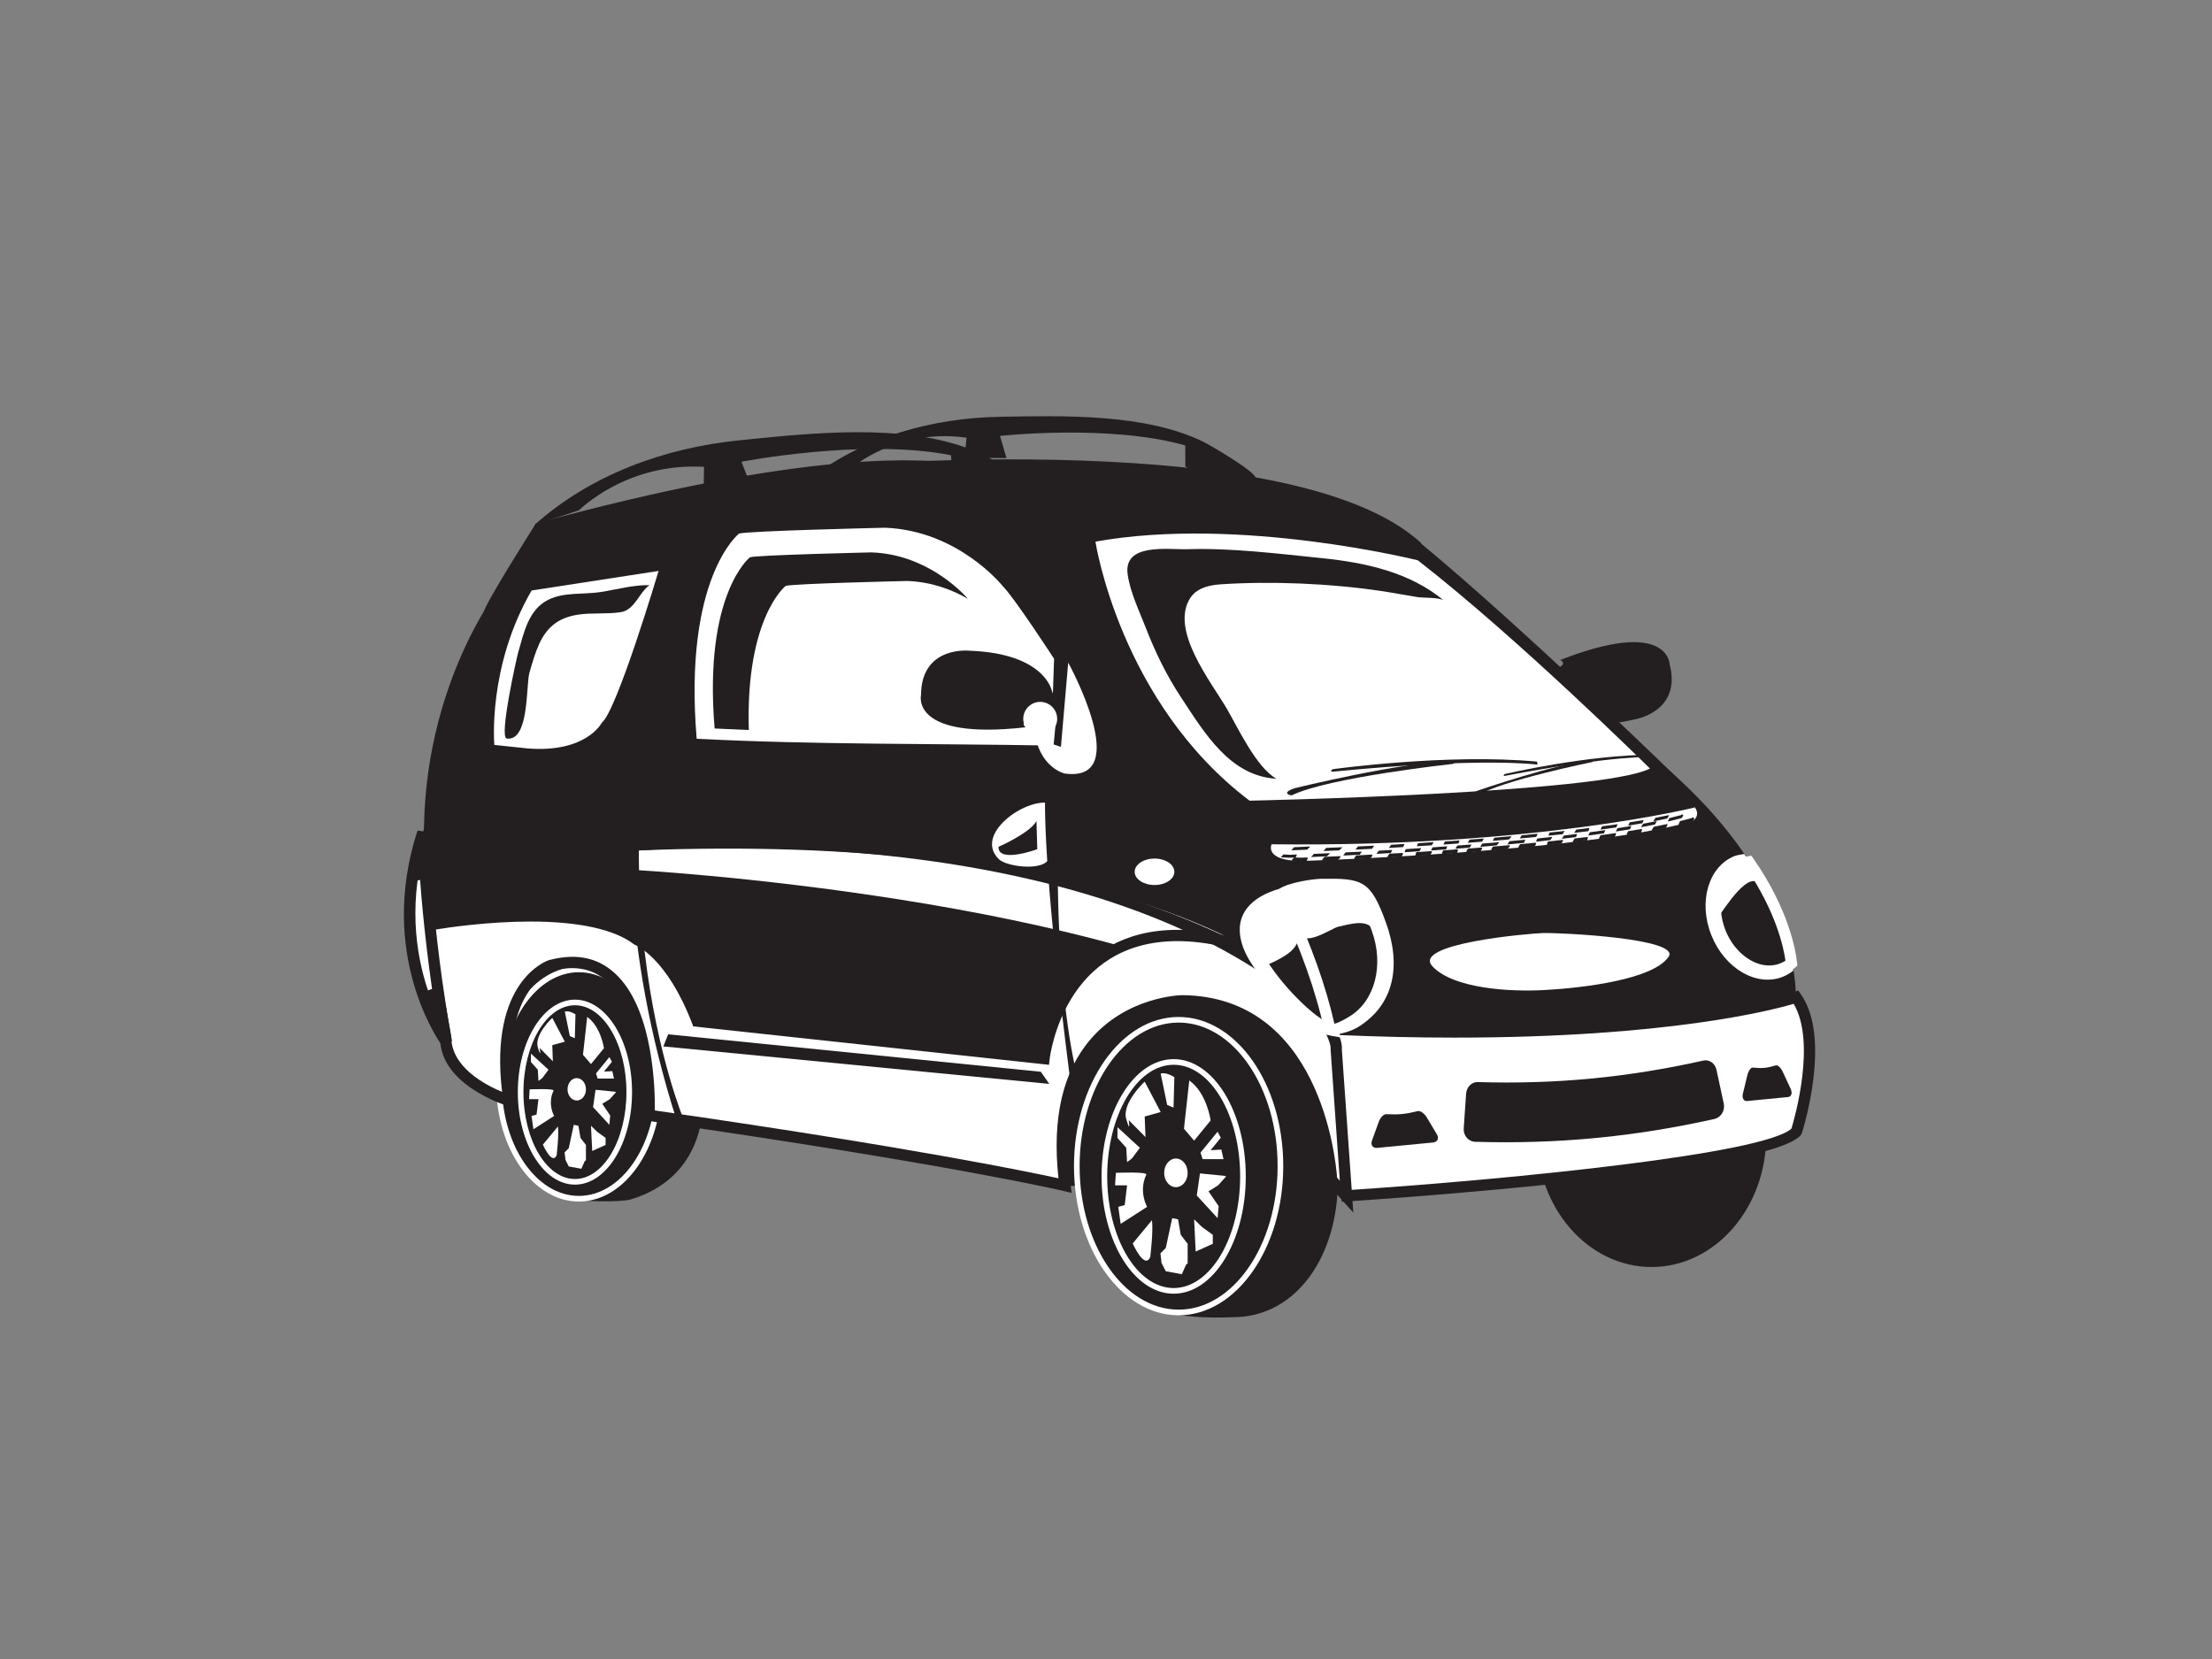 <?xml version="1.0" encoding="utf-8"?>
<!-- Generator: Adobe Illustrator 17.0.0, SVG Export Plug-In . SVG Version: 6.00 Build 0)  -->
<!DOCTYPE svg PUBLIC "-//W3C//DTD SVG 1.1//EN" "http://www.w3.org/Graphics/SVG/1.1/DTD/svg11.dtd">
<svg version="1.1" id="Layer_1" xmlns="http://www.w3.org/2000/svg" xmlns:xlink="http://www.w3.org/1999/xlink" x="0px" y="0px"
	 width="800px" height="600px" viewBox="0 0 800 600" enable-background="new 0 0 800 600" xml:space="preserve">
<rect x="0" y="0" width="800" height="600" fill="#808080" stroke="none"/>
<g>
	<g>
		<path fill="#231F20" d="M558.477,253.834c0,0,5.849,12.526,32.609,6.373c0,0,17.278-2.649,12.753-20.002
			c0,0-0.354-16.874-39.609-1.485c0,0,5.858,2.218-9.799,5.643C554.43,244.364,555.039,249.482,558.477,253.834z"/>
	</g>
	<g>
		<path fill="#231F20" d="M454.092,173.283c1.466-2.078-17.402-12.765-18.626-13.38c-21.042-10.389-50.651-9.578-73.861-9.168
			c-24.077,0.456-48.355,6.979-67.745,21.673l14.685-3.568c0,0,16.362-14.07,41.019-10.535l-0.736,7.274l15.175,0.084l-2.348-8.004
			c0,0,39.594-4.357,67.003,3.435l0.043,7.712C428.701,168.804,450.219,178.656,454.092,173.283z"/>
	</g>
	<g>
		<path fill="#231F20" d="M384.555,428.927l14.616-0.158c0,0,70.808-44.871,63.322-59.074
			C462.493,369.695,372.311,319.554,384.555,428.927z"/>
	</g>
	<g>
		<g>
			<path fill="#231F20" d="M410.255,426.299c0,29.223-16.042,52.638,37.634,50.008c20.312-0.981,36.016-20.784,36.016-50.008
				c0-29.214-18.402-55.651-38.65-57.614C391.301,363.43,410.255,397.086,410.255,426.299z"/>
		</g>
		<g>
			<g>
				<path fill="#231F20" d="M389.44,421.731c0,29.242,16.483,52.946,36.83,52.946c20.334,0,36.817-23.704,36.817-52.946
					c0-29.208-16.483-52.921-36.817-52.921C405.923,368.81,389.44,392.523,389.44,421.731z"/>
			</g>
			<g>
				<path fill="#FFFFFF" d="M388.421,421.731c0,29.767,16.98,53.961,37.848,53.961c20.865,0,37.836-24.195,37.836-53.961
					c0-29.739-16.971-53.93-37.836-53.93C405.401,367.801,388.421,391.992,388.421,421.731z M426.27,369.832
					c19.744,0,35.798,23.282,35.798,51.899c0,28.63-16.054,51.918-35.798,51.918s-35.814-23.288-35.814-51.918
					C390.456,393.113,406.526,369.832,426.27,369.832z"/>
			</g>
		</g>
		<g>
			<g>
				<path fill="#FFFFFF" d="M398.394,425.467c0,23.39,11.7,42.417,26.083,42.417c14.377,0,26.074-19.026,26.074-42.417
					c0-23.394-11.697-42.417-26.074-42.417C410.094,383.05,398.394,402.074,398.394,425.467z M424.477,385.088
					c13.253,0,24.039,18.12,24.039,40.379s-10.787,40.373-24.039,40.373c-13.262,0-24.042-18.113-24.042-40.373
					S411.215,385.088,424.477,385.088z"/>
			</g>
		</g>
		<g>
			<path fill="#FFFFFF" d="M416.598,441.307l-6.936,8.423c0,0,4.333,9.7,6.358,4.836
				C416.02,454.566,417.182,444.872,416.598,441.307z"/>
		</g>
		<g>
			<path fill="#FFFFFF" d="M414.576,424.827c0.547-1.152-11.007-0.649-11.007-0.649l-0.292,4.522h4.345l-0.863,7.125l-2.323,0.646
				l0.863,6.156l9.572-6.156C414.871,436.471,411.684,430.961,414.576,424.827z"/>
		</g>
		<g>
			<polygon fill="#FFFFFF" points="404.146,407.68 412.253,415.112 409.352,418.998 407.622,420.293 407.327,415.112 
				404.146,411.568 			"/>
		</g>
		<g>
			<path fill="#FFFFFF" d="M413.995,391.188c0,0-8.405,7.765-6.668,13.576c1.736,5.836,0.879,0.336,0.879,0.336l6.075,6.137
				l-0.286-7.432l5.78-1.621L413.995,391.188z"/>
		</g>
		<g>
			<path fill="#FFFFFF" d="M419.775,388.284l2.339,11.327l2.311,0.969l0.295-10.995C424.72,389.585,421.816,387.622,419.775,388.284
				z"/>
		</g>
		<g>
			<path fill="#FFFFFF" d="M430.118,390.759l-1.923,17.458l3.674,4.311l5.979-7.308C437.848,405.22,436.494,395.287,430.118,390.759
				z"/>
		</g>
		<g>
			<polygon fill="#FFFFFF" points="440.361,409.298 434.183,416.848 434.947,419.215 442.492,419.215 441.715,415.758 
				437.848,415.988 441.516,411.463 			"/>
		</g>
		<g>
			<polygon fill="#FFFFFF" points="442.877,425.259 433.985,424.38 432.829,432.372 440.361,440.559 440.743,436.245 
				437.081,430.862 440.544,428.7 443.454,425.467 			"/>
		</g>
		<g>
			<polygon fill="#FFFFFF" points="431.869,440.99 432.435,452.647 438.622,449.833 438.622,446.59 434.761,443.795 			"/>
		</g>
		<g>
			<polygon fill="#FFFFFF" points="423.937,440.559 421.617,451.342 419.694,453.28 420.073,456.737 421.617,459.756 
				427.419,460.84 428.966,457.364 429.531,456.939 429.531,449.833 427.027,446.59 426.068,440.99 			"/>
		</g>
		<g>
			<path fill="#FFFFFF" d="M421.039,424.178c0,2.864,1.897,5.177,4.252,5.177c2.348,0,4.24-2.314,4.24-5.177
				c0-2.845-1.891-5.181-4.24-5.181C422.937,418.998,421.039,421.333,421.039,424.178z"/>
		</g>
	</g>
	<g>
		<path fill="#231F20" d="M183.617,398.142l47.989-7.787c0,0-30.925-64.26,22.747-43.839
			C254.353,346.516,171.365,294.881,183.617,398.142z"/>
	</g>
	<g>
		<path fill="#231F20" d="M196.792,395.635c0,17.946-2.041,31.764,9.072,37.537c3.062,1.584,18.881,1.643,22.188,0.64
			c14.203-4.255,26.456-15.265,26.456-38.177c0-22.896-12.92-41.463-28.847-41.463C209.725,354.172,196.792,372.739,196.792,395.635
			z"/>
	</g>
	<g>
		<g>
			<path fill="#231F20" d="M180.493,392.06c0,22.928,12.92,41.476,28.857,41.476c15.927,0,28.854-18.548,28.854-41.476
				c0-22.903-12.927-41.445-28.854-41.445C193.413,350.616,180.493,369.158,180.493,392.06z"/>
		</g>
		<g>
			<path fill="#FFFFFF" d="M179.474,392.06c0,23.431,13.399,42.498,29.875,42.498c16.474,0,29.872-19.067,29.872-42.498
				c0-23.422-13.399-42.467-29.872-42.467C192.873,349.594,179.474,368.639,179.474,392.06z M209.349,351.622
				c15.352,0,27.835,18.139,27.835,40.439c0,22.312-12.482,40.454-27.835,40.454c-15.346,0-27.838-18.141-27.838-40.454
				C181.512,369.76,194.003,351.622,209.349,351.622z"/>
		</g>
	</g>
	<g>
		<g>
			<path fill="#FFFFFF" d="M187.276,394.995c0,18.433,9.271,33.441,20.669,33.441c11.389,0,20.648-15.008,20.648-33.441
				c0-18.455-9.258-33.46-20.648-33.46C196.547,361.536,187.276,376.54,187.276,394.995z M207.945,363.564
				c10.268,0,18.614,14.107,18.614,31.431c0,17.318-8.346,31.41-18.614,31.41c-10.274,0-18.635-14.091-18.635-31.41
				C189.31,377.671,197.671,363.564,207.945,363.564z"/>
		</g>
	</g>
	<g>
		<path fill="#FFFFFF" d="M201.78,407.407l-5.445,6.569c0,0,3.404,7.616,4.982,3.811
			C201.317,417.786,202.221,410.186,201.78,407.407z"/>
	</g>
	<g>
		<path fill="#FFFFFF" d="M200.184,394.477c0.429-0.907-8.628-0.494-8.628-0.494l-0.22,3.541h3.404l-0.686,5.578l-1.814,0.494
			l0.674,4.811l7.494-4.811C200.408,403.596,197.913,399.306,200.184,394.477z"/>
	</g>
	<g>
		<polygon fill="#FFFFFF" points="192.015,381.053 198.367,386.88 196.109,389.914 194.739,390.939 194.509,386.88 192.015,384.091 
					"/>
	</g>
	<g>
		<path fill="#FFFFFF" d="M199.74,368.133c0,0-6.594,6.072-5.23,10.638c1.37,4.575,0.686,0.245,0.686,0.245l4.755,4.823L199.74,378
			l4.531-1.252L199.74,368.133z"/>
	</g>
	<g>
		<path fill="#FFFFFF" d="M204.271,365.85l1.814,8.858l1.814,0.77l0.227-8.625C208.126,366.853,205.865,365.344,204.271,365.85z"/>
	</g>
	<g>
		<path fill="#FFFFFF" d="M212.365,367.785l-1.522,13.691l2.895,3.364l4.684-5.73C218.422,379.109,217.353,371.325,212.365,367.785z
			"/>
	</g>
	<g>
		<polygon fill="#FFFFFF" points="220.391,382.314 215.552,388.231 216.148,390.082 222.052,390.082 221.45,387.392 
			218.422,387.557 221.304,384.013 		"/>
	</g>
	<g>
		<polygon fill="#FFFFFF" points="222.36,394.828 215.39,394.138 214.487,400.393 220.391,406.804 220.686,403.437 217.816,399.198 
			220.534,397.524 222.804,394.995 		"/>
	</g>
	<g>
		<polygon fill="#FFFFFF" points="213.738,407.149 214.185,416.262 219.021,414.081 219.021,411.54 215.999,409.345 		"/>
	</g>
	<g>
		<polygon fill="#FFFFFF" points="207.511,406.804 205.7,415.264 204.191,416.78 204.507,419.476 205.7,421.861 210.25,422.697 
			211.461,419.982 211.915,419.65 211.915,414.081 209.942,411.54 209.185,407.149 		"/>
	</g>
	<g>
		<path fill="#FFFFFF" d="M205.256,393.983c0,2.217,1.494,4.025,3.326,4.025c1.854,0,3.333-1.808,3.333-4.025
			c0-2.255-1.479-4.069-3.333-4.069C206.75,389.914,205.256,391.728,205.256,393.983z"/>
	</g>
	<g>
		<path fill="#231F20" d="M555.803,410.761c0,26.207,18.573,47.47,41.501,47.47c22.906,0,41.491-21.263,41.491-47.47
			c0-26.232-18.585-47.479-41.491-47.479C574.376,363.282,555.803,384.529,555.803,410.761z"/>
	</g>
	<g>
		<path fill="#231F20" d="M181.729,210.997c0,0-29.158,35.994-28.388,92.887c0,0,283.153-3.184,293.66-21.247
			c0,0-50.741-99.767-112.004-96.838C334.997,185.8,227.659,176.404,181.729,210.997z"/>
	</g>
	<g>
		<path fill="#231F20" d="M424.26,265.714l-36.162,13.436l-223.402-2.351c0,0-17.626,17.39-14.709,62.304
			c0,0,1.593,27.394,12.771,39.684c0,0-3.796,9.283,21.3,19.207c0,0-9.196-48.383,21.145-50.017
			c32.525-1.764,30.211,39.68,31.242,46.243c0.071,0.506-0.615,8.081-0.615,8.081s3.022,0.05,17.756,2.997
			c0,0,102.711,9.457,131.586,23.471c0,0-19.197-88.11,76.414-63.729c0,0,20.493,15.247,19.346-17.806
			C480.933,347.234,497.906,296.061,424.26,265.714z"/>
	</g>
	<g>
		<path fill="#231F20" d="M484.427,327.496c0,0-1.786,19.402-6.466,28.531c0,0-187.799-85.557-323.718-59.872
			c0,0-2.55-14.713,6.187-14.713c0,0,200.822-6.979,223.573-2.292c0,0,0.584-28.021,20.421-19.85
			C404.423,259.3,482.091,290.75,484.427,327.496z"/>
	</g>
	<g>
		<path fill="#231F20" d="M514.104,196.534c0,0-108.513-4.901-139.727,0.357c0,0,6.134-30.633-88.517-27.13
			C285.859,169.761,465.972,151.626,514.104,196.534z"/>
	</g>
	<g>
		<path fill="#231F20" d="M384.943,189.309c0,0-2.69-51.34-191.114-0.012c0,0-18.688,29.434-18.688,31.764
			c0,0,9.644-11.902,22.073-17.421c18.157-8.078,43.74-10.985,66.059-12.78c36.218-2.913,71.003-2.528,81.032,4.91
			c0,0,5.162,3.09,51.362,67.043c0,0,14.178,4.951,22.167-0.587C417.834,262.226,382.616,188.731,384.943,189.309z"/>
	</g>
	<g>
		<path fill="#231F20" d="M418.098,265.179c0,0,69.034,47.604,69.034,166.838c0,0,153.7-10.684,159.393-25.139
			c0,0,5.817-41.116,2.907-44.178c0,0,5.044-52.107-69.016-101.876C580.417,260.825,427.906,241.444,418.098,265.179z"/>
	</g>
	<g>
		<path fill="#231F20" d="M386.347,238.885c0,0-15.446-23.747-20.117-28.416c0,0-17.281-21.663-45.927-22.694
			c0,0-54.371,1.233-56.903,2.311c0,0-21.747,17.011-16.483,80.01c45.998,2.364,92.195,1.802,138.255,2.634L386.347,238.885z"/>
	</g>
	<g>
		<path fill="#FFFFFF" d="M381.225,238.258c0,0-14.299-22.014-18.626-26.344c0,0-16.036-20.098-42.603-21.055
			c0,0-50.393,1.155-52.747,2.146c0,0-20.148,15.787-15.287,74.181c42.644,2.187,85.492,1.683,128.179,2.451L381.225,238.258z"/>
	</g>
	<g>
		<path fill="#231F20" d="M284.136,211.914c1.947-0.835,44.007-1.798,44.007-1.798c8.805,0.323,16.21,3.152,21.946,6.47
			c-2.929-3.289-15.579-16.107-34.87-16.806c0,0-42.047,0.957-44.01,1.789c0,0-16.818,13.175-12.759,61.903
			c4.131,0.214,8.24,0.382,12.368,0.547C269.613,223.291,284.136,211.914,284.136,211.914z"/>
	</g>
	<g>
		<path fill="#FFFFFF" d="M483.641,372.267c0,0-3.55-0.046-2.379,16.132c0,0,2.643,30.841,5.674,44.097
			c0,0,150.781-9.901,162.772-23.25c0,0,10.706-33.354-0.137-48.6C649.572,360.645,599.658,377.348,483.641,372.267z"/>
		<path fill="#231F20" d="M485.337,434.648l-0.388-1.696c-3.025-13.246-5.609-43.119-5.715-44.38
			c-0.677-9.327,0.028-14.952,2.152-17.231c0.929-0.997,1.888-1.106,2.255-1.106c14.625,0.634,28.897,0.957,42.504,0.957
			c84.502,0,122.405-12.349,122.778-12.476l1.432-0.482l0.873,1.236c11.309,15.884,0.87,48.992,0.426,50.393l-0.429,0.739
			c-12.193,13.576-148.637,22.909-164.151,23.924L485.337,434.648z M484.219,374.329c-0.454,0.783-1.655,3.861-0.922,13.92
			c0.025,0.264,2.447,28.35,5.261,42.103c59.676-3.979,149.436-13.029,159.35-22.182c1.165-3.851,8.988-31.335,0.795-45.119
			c-7.858,2.323-45.787,12.219-122.558,12.219C512.684,375.27,498.58,374.953,484.219,374.329z"/>
	</g>
	<g>
		<path fill="#231F20" d="M513.793,196.446c0,0-72.69-16.082-130.012-5.587c0,0,12.638,65.552,64.264,105.295
			c0,0,140.733-3.367,159.98-13.433C608.025,282.721,551.871,227.943,513.793,196.446z"/>
	</g>
	<g>
		<path fill="#FFFFFF" d="M512.768,202.643c0,0-64.531-16.123-116.585-6.752c0,0,8.846,58.185,55.732,93.682
			c0,0,127.328-2.634,144.814-11.622C596.729,277.951,549.147,230.884,512.768,202.643z"/>
	</g>
	<g>
		<path fill="#FFFFFF" d="M192.27,213.554l45.92-7.069c0,0-15.107,50.719-20.549,54.899c0,0-5.463,10.926-26.661,9.314
			l-12.194-1.286C178.787,269.413,176.213,241.162,192.27,213.554z"/>
	</g>
	<g>
		<path fill="#231F20" d="M200.889,225.365c2.078-1.472,4.68-2.513,8.032-3.047c5.134-0.801,10.408-0.118,15.573-0.916
			c5.088-0.786,6.603-7.072,10.386-9.768c-5.718-0.158-11.967,1.606-17.713,2.491c-6.156,0.953-13.094-0.059-18.837,2.767
			c-7.203,3.522-8.87,12.001-10.905,18.999c-0.51,1.739-7.047,30.844-4.153,31.211c8.224,1.056,6.901-19.296,8.212-23.828
			C193.668,235.686,195.553,229.145,200.889,225.365z"/>
	</g>
	<g>
		<path fill="#231F20" d="M430.63,216.032c1.758-2.593,5.131-4.333,10.818-4.705c18.433-1.221,39.609-0.32,57.906,2.395
			c4.463,0.652,8.873,1.525,13.327,2.233c1.929,0.308,8.103,0.047,9.532,1.249c-12.296-10.246-28.307-13.7-43.849-15.312
			c-15.939-1.627-32.941-3.767-48.939-3.264c-6.873,0.22-23.285-2.444-21.58,9.196c0.963,6.569,4.165,13.085,6.547,19.238
			c3.386,8.759,7.532,17.238,12.697,25.077c8.557,12.961,17.716,28.555,34.575,29.509c-7.187-3.91-13.958-18.424-17.909-25.235
			C438.159,246.783,422.744,227.673,430.63,216.032z"/>
	</g>
	<g>
		<path fill="#FFFFFF" d="M230.718,307.578l-2.174,6.994c0,0,173.82,9.327,249.948,57.446c0,0,3.618-29.419-23.477-26.714
			C455.014,345.305,394.363,301.006,230.718,307.578z"/>
	</g>
	<g>
		<g>
			<path fill="#FFFFFF" d="M184.058,397.993c0,0-22.844-7.007-22.844-22.483c0,0-6.973-37.938-5.808-41.038
				c0,0,54.964-10.06,75.084,5.404c0,0,12.007,4.274,21.685,29.437l125.412,13.539c0,0,7.743-67.348,84.389-36.382
				c0,0,22.061,24.766,21.281,32.91l3.746,53.405l-5.414-6.054c0,0-2.783-64.388-54.07-64.779c0,0-51.023,0.866-42.349,66.817
				c0,0-39.904-9.529-150.417-25.397c0,0,2.711-64.27-35.606-54.191C199.15,349.181,177.865,356.246,184.058,397.993z"/>
		</g>
		<g>
			<path fill="#231F20" d="M489.449,438.577l-9.858-11.029l-0.037-0.727c-0.112-2.55-3.311-62.459-52.048-62.832
				c-0.124,0-17.955,0.512-30.015,14.532c-9.703,11.299-13.169,28.111-10.293,49.983l0.388,2.929l-2.885-0.687
				c-0.394-0.096-41.131-9.693-150.234-25.359l-1.823-0.258l0.075-1.848c0.016-0.332,1.236-33.407-12.026-47.234
				c-5.37-5.597-12.28-7.196-21.023-4.895c-0.665,0.233-19.427,7.227-13.598,46.535l0.475,3.199l-3.084-0.947
				c-0.991-0.308-24.288-7.643-24.288-24.431c-2.606-14.004-6.861-38.597-5.681-41.755l0.404-1.084l1.143-0.205
				c0.174-0.031,17.964-3.246,36.832-3.246c18.467,0,31.795,2.982,39.637,8.883c2.09,0.897,13.072,6.562,22.114,29.316
				l122.272,13.206c1.693-8.886,10.886-44.333,49.927-44.333c10.877,0,23.303,2.783,36.916,8.29l0.752,0.534
				c3.783,4.24,22.623,25.869,21.8,34.451L489.449,438.577z M483.579,425.896l0.978,1.096l-3.326-47.473
				c0.5-5.547-12.15-21.952-20.461-31.341c-12.952-5.184-24.707-7.811-34.947-7.811c-40.752,0-46.004,40.969-46.206,42.718
				l-0.239,2.013l-128.658-13.892l-0.444-1.165c-9.134-23.745-20.371-28.201-20.483-28.248l-0.544-0.292
				c-6.979-5.364-19.903-8.209-37.376-8.209c-15.349,0-29.975,2.171-34.599,2.929c0.14,4.826,2.969,22.726,5.945,38.92
				c0.022,10.855,12.452,17.309,18.371,19.756c-4.752-39.963,16.011-47.349,16.921-47.647c10.572-2.811,18.766-0.655,25.133,5.988
				c12.709,13.259,13.278,40.914,13.194,48.377c92.167,13.262,135.118,22.16,145.973,24.536
				c-2.361-21.707,1.55-38.628,11.635-50.321c13.278-15.402,32.245-15.896,33.046-15.914
				C477.097,360.287,483.029,418.584,483.579,425.896z"/>
		</g>
	</g>
	<g>
		<path fill="#231F20" d="M456.154,345.687c0,0-75.069-48.47-226.309-42.476l-0.426,4.503c0,0,139.255-12.604,225.595,43.398
			L456.154,345.687z"/>
	</g>
	<g>
		<path fill="#FFFFFF" d="M379.815,290.502c0,0,0,18.182,0,18.381c0,6.802-15.57,4.708-18.474,1.935
			C351.878,301.832,370.932,288.365,379.815,290.502z"/>
	</g>
	<g>
		<path fill="#231F20" d="M374.858,296.937l0.289,10.19c0,0-14.293,5.246-14.007-0.873
			C361.139,306.255,372.51,301.291,374.858,296.937z"/>
	</g>
	<g>
		<polygon fill="#231F20" points="376.423,387.622 241.653,374.081 239.911,378.454 379.495,392.008 		"/>
	</g>
	<g>
		<path fill="#231F20" d="M381.731,273.183c0,0-11.337-13.094,5.156,116.119l2.056-2.976c0,0-9.808-38.044-5.162-112.634
			L381.731,273.183z"/>
	</g>
	<g>
		<path fill="#231F20" d="M247.353,198.627c0,0-42.109,82.417-2.739,206.23l2.777,0.364c0,0-38.988-92.406,3.457-207.463
			L247.353,198.627z"/>
	</g>
	<g>
		<g>
			<path fill="#231F20" d="M525.558,276.261c0,0-45.364,4.926-58.425,11.411c0,0-4.348-0.683,1.09-2.615
				c0,0,39.193-9.56,55.691-9.597C523.915,275.46,527.015,274.95,525.558,276.261z"/>
		</g>
		<g>
			<path fill="#231F20" d="M482.051,278.184c0,0,41.333-5.764,73.817-2.739l0.199,1.096c0,0-19.741-2.801-74.202,2.568
				C481.865,279.109,480.743,278.895,482.051,278.184z"/>
		</g>
	</g>
	<g>
		<g>
			<path fill="#231F20" d="M575.864,275.603c0,0-32.795,6.656-41.886,12.268c0,0-3.224-0.214,0.615-1.981
				c0,0,27.975-9.628,40.035-10.756C574.628,275.134,576.842,274.537,575.864,275.603z"/>
		</g>
		<g>
			<path fill="#231F20" d="M544.243,279.932c0,0,29.77-6.994,53.697-6.963l0.214,0.77c0,0-14.588-0.702-54.008,6.889
				C544.147,280.628,543.336,280.544,544.243,279.932z"/>
		</g>
	</g>
	<g>
		<path fill="#FFFFFF" d="M376.259,256.135l5.677,3.923l-0.863,9.19l2.627,0.876l2.628-30.478c0,0,24.043,43.609-1.314,40.103
			c0,0-9.619-2.183-10.939-16.178C374.075,263.571,375.094,261.806,376.259,256.135z"/>
	</g>
	<g>
		<path fill="#FFFFFF" d="M410.371,315.311c0,2.624,3.221,4.765,7.174,4.765c3.966,0,7.175-2.14,7.175-4.765
			c0-2.649-3.208-4.798-7.175-4.798C413.591,310.513,410.371,312.662,410.371,315.311z"/>
	</g>
	<g>
		<path fill="#FFFFFF" d="M630.803,308.857c-1.019,0.168-2.55,0.376-3.525,0.761c-9.432,3.789-13.159,16.641-8.314,28.67
			c4.827,12.057,16.411,18.747,25.841,14.964c1.367-0.546,2.618-1.311,3.74-2.208C647.578,341.764,642.801,326.104,630.803,308.857z
			"/>
	</g>
	<g>
		<g>
			<path fill="#FFFFFF" d="M603.472,346.038c-5.615,8.212-30.618,11.212-44.554,12.007c-13.007,0.764-33.326-0.522-40.852-8.551
				c-7.69-8.237,34.891-11.889,39.917-12.038C564.369,337.26,608.037,339.403,603.472,346.038z"/>
		</g>
	</g>
	<g>
		<path fill="#231F20" d="M529.375,408.087c-0.186,2.513,1.609,4.699,4.001,4.855c29.729,0.901,57.57-1.749,86.769-8.274
			c2.332-0.602,3.795-3.093,3.277-5.519c-1.053-4.885-1.587-7.321-2.631-12.219c-0.512-2.426-2.711-3.904-4.892-3.333
			c-27.36,6.112-53.452,8.594-81.305,7.746c-2.23-0.155-4.193,1.724-4.357,4.208C529.884,400.58,529.714,403.074,529.375,408.087z"
			/>
	</g>
	<g>
		<path fill="#FFFFFF" d="M462.701,321.458c-9.119,2.541-17.542,8.889-13.11,21.141c4.209,11.659,23.471,29.879,32.23,31.391
			C477.454,353.908,469.733,336.394,462.701,321.458z"/>
	</g>
	<g>
		<path fill="#FFFFFF" d="M501.254,333.695c-5.541-15.374-8.519-16.066-23.319-15.877c-2.935,0.04-11.784,1.289-15.337,3.674
			c7.041,14.942,14.566,32.31,18.915,52.418c2.789,0.488,7.296-0.997,9.684-2.475C504.351,363.303,506.82,349.05,501.254,333.695z"
			/>
	</g>
	<g>
		<g>
			<path fill="#231F20" d="M465.652,324.564c-7.917,2.215-15.806,7.727-11.964,18.371c3.668,10.144,20.819,28.394,28.422,29.726
				C478.321,355.181,471.774,337.556,465.652,324.564z"/>
			<path fill="#FFFFFF" d="M484.741,375.189l-2.985-0.525c-8.641-1.51-26.288-20.822-29.978-31.037
				c-1.596-4.423-1.5-8.426,0.289-11.896c2.131-4.128,6.765-7.37,13.038-9.134l1.659-0.463l0.733,1.565
				c7.162,15.191,13.209,32.882,16.601,48.532L484.741,375.189z M464.562,327.039c-3.028,1.047-7.066,3.044-8.877,6.563
				c-1.249,2.42-1.28,5.333-0.081,8.641c3.034,8.405,15.874,22.676,23.661,27.114C475.96,355.523,470.708,340.394,464.562,327.039z"
				/>
		</g>
		<g>
			<path fill="#FFFFFF" d="M468.885,334.766c0.267,0.593-2.451-6.466-4.062-10.106c-7.417,2.221-14.797,7.724-11.194,18.368
				c0.662,1.953,1.789,4.205,3.23,6.581C467.382,345.037,471.342,341.963,468.885,334.766z"/>
		</g>
		<g>
			<path fill="#231F20" d="M498.049,335.965c-4.91-13.613-8.392-14.567-20.632-14.051c-2.593,0.1-10.106,0.898-13.265,3.019
				c6.218,13.219,12.989,29.642,16.837,47.424c2.457,0.419,6.032-1.749,8.162-3.013C498.935,363.502,502.96,349.553,498.049,335.965
				z"/>
			<path fill="#FFFFFF" d="M481.647,374.447L481.647,374.447c-0.345,0-0.68-0.028-1.006-0.087l-1.351-0.23l-0.289-1.342
				c-3.103-14.33-8.56-29.702-16.694-46.983l-0.742-1.584l1.447-0.969c4.305-2.898,14.225-3.364,14.324-3.376
				c13.666-0.562,17.641,1.565,22.636,15.396c5.156,14.29,1.047,29.363-9.78,35.82C487.846,372.481,484.551,374.447,481.647,374.447
				z M466.829,325.865c7.498,16.172,12.672,30.733,15.781,44.383c1.724-0.413,3.929-1.724,5.339-2.562
				c9.311-5.559,12.69-18.57,8.187-31.027c-4.699-13.017-7.669-13.203-18.629-12.706
				C475.199,324.039,469.979,324.635,466.829,325.865z"/>
		</g>
		<g>
			<path fill="#FFFFFF" d="M498.428,335.965c-4.976-13.613-8.498-14.567-20.893-14.051c-2.624,0.1-10.24,0.898-13.43,3.019
				c1.571,3.308,3.652,8.454,5.227,12.141c2.171,5.901,12.135-1.301,14.573-1.888c8.957-2.165,11.538-2.333,15.303,4.23
				C498.909,338.289,498.835,337.077,498.428,335.965z"/>
		</g>
	</g>
	<g>
		<path fill="#231F20" d="M632.49,311.708c-0.891,0.156-2.214,0.326-3.068,0.665c-8.2,3.302-11.445,14.464-7.228,24.931
			c4.199,10.47,14.253,16.278,22.452,12.992c1.199-0.488,2.283-1.115,3.252-1.932C647.06,340.31,642.919,326.713,632.49,311.708z"/>
		<path fill="#FFFFFF" d="M639.845,353.246c0,0,0,0-0.006,0c-8.041,0-15.893-6.103-19.536-15.188
			c-2.208-5.485-2.603-11.33-1.109-16.477c1.547-5.323,4.91-9.259,9.47-11.088c0.892-0.37,2.013-0.547,2.913-0.702l1.839-0.323
			l0.742,1.075c12.92,18.589,15.337,33.481,15.766,37.603l0.112,1.075l-0.823,0.702c-1.109,0.941-2.348,1.677-3.802,2.261
			C643.64,352.892,641.776,353.246,639.845,353.246z M631.546,313.926c-0.516,0.093-1.04,0.208-1.369,0.336
			c-3.367,1.357-5.88,4.357-7.072,8.457c-1.236,4.274-0.891,9.178,0.979,13.821c2.984,7.439,9.464,12.635,15.756,12.635
			c0.006,0,0.006,0,0.006,0c1.404,0,2.77-0.258,4.047-0.77c0.671-0.273,1.283-0.593,1.842-0.957
			C645.05,342.522,642.307,329.791,631.546,313.926z"/>
	</g>
	<g>
		<path fill="#FFFFFF" d="M635.375,318.923c4.283,6.19,7.51,12.125,9.877,17.526c-2.354-7.178-6.382-15.849-12.762-25.015
			c-0.891,0.137-2.214,0.326-3.068,0.662c-8.2,3.277-9.476,8.669-8.61,20.058C620.899,333.387,630.331,316.28,635.375,318.923z"/>
	</g>
	<g>
		<path fill="#231F20" d="M380.439,249.917c0,0-2.407-13.607-29.86-14.579c0,0-17.377-1.904-17.48,16.03
			c0,0-4.025,16.396,37.873,11.659c0,0-5.087-3.646,10.936-2.92C381.909,260.107,382.635,255.017,380.439,249.917z"/>
	</g>
	<g>
		<path fill="#231F20" d="M373.659,175.997c1.469-2.481-20.766-12.762-22.223-13.333c-24.645-9.734-57.884-6.063-83.97-3.432
			c-27.052,2.74-53.763,12.346-74.227,30.68l16.197-5.382c0,0,17.092-17.349,45.187-15.691l-0.149,8.274l17.092-1.329l-3.407-8.787
			c0,0,44.187-8.591,75.758-2.361l0.767,8.671C344.685,173.308,369.817,182.402,373.659,175.997z"/>
	</g>
	<g>
		<path fill="#FFFFFF" d="M612.982,292.005c0,0-57.341,14.452-153.095,13.34c0,0-2.86,5.907,10.638,6.041
			c0,0,101.764-3.106,141.528-14.374C612.053,297.011,615.218,295.238,612.982,292.005z"/>
	</g>
	<g>
		<g>
			<path fill="#231F20" d="M602.45,299.521c0.081-0.183,0.177-0.357,0.298-0.544c0.046-0.087,0.121-0.158,0.205-0.208
				c0.04-0.158,0.04-0.314,0.09-0.482c-1.596,0.332-3.224,0.677-4.91,0.985c-0.012,0.053-0.012,0.109-0.065,0.158
				c-0.255,0.366-0.503,0.733-0.711,1.106C599.117,300.201,600.801,299.869,602.45,299.521z"/>
		</g>
		<g>
			<path fill="#231F20" d="M588.3,302.062c1.739-0.264,3.478-0.537,5.147-0.823c0.164-0.398,0.314-0.792,0.444-1.189
				c-1.618,0.289-3.323,0.559-5.016,0.826C588.685,301.27,588.489,301.674,588.3,302.062z"/>
		</g>
		<g>
			<path fill="#231F20" d="M578.302,303.515c1.923-0.249,3.845-0.509,5.702-0.783c0.13-0.398,0.295-0.786,0.516-1.183
				c-1.833,0.276-3.727,0.537-5.64,0.786C578.681,302.723,578.488,303.133,578.302,303.515z"/>
		</g>
		<g>
			<path fill="#231F20" d="M568.773,304.702c1.721-0.196,3.457-0.385,5.147-0.612c0.118-0.388,0.239-0.767,0.394-1.143
				c-1.571,0.19-3.162,0.376-4.764,0.556C569.301,303.9,569.024,304.316,568.773,304.702z"/>
		</g>
		<g>
			<path fill="#231F20" d="M559.465,305.733c1.717-0.171,3.438-0.37,5.162-0.556c0.267-0.376,0.5-0.764,0.705-1.165
				c-1.801,0.183-3.624,0.401-5.457,0.575C559.707,304.975,559.58,305.345,559.465,305.733z"/>
		</g>
		<g>
			<path fill="#231F20" d="M549.073,306.749c2-0.19,3.997-0.382,5.997-0.562c0.183-0.379,0.351-0.773,0.509-1.161
				c-1.923,0.199-3.861,0.366-5.802,0.553C549.579,305.972,549.346,306.36,549.073,306.749z"/>
		</g>
		<g>
			<path fill="#231F20" d="M539.286,307.606c1.96-0.171,3.926-0.339,5.907-0.512c0.379-0.364,0.683-0.764,0.935-1.177
				c-2.071,0.184-4.162,0.354-6.23,0.541C539.749,306.832,539.547,307.22,539.286,307.606z"/>
		</g>
		<g>
			<path fill="#231F20" d="M530.236,308.298c1.73-0.124,3.466-0.249,5.23-0.401c0.242-0.373,0.45-0.755,0.649-1.134
				c-1.733,0.14-3.441,0.274-5.156,0.395C530.748,307.54,530.509,307.919,530.236,308.298z"/>
		</g>
		<g>
			<path fill="#231F20" d="M511.886,309.547c1.761-0.108,3.535-0.208,5.333-0.329c0.301-0.366,0.537-0.748,0.724-1.137
				c-1.923,0.127-3.805,0.246-5.653,0.348C512.147,308.82,512.007,309.187,511.886,309.547z"/>
		</g>
		<g>
			<path fill="#231F20" d="M501.739,310.146c1.683-0.099,3.407-0.189,5.19-0.298c0.177-0.379,0.339-0.761,0.519-1.121
				c-1.687,0.109-3.295,0.19-4.898,0.276C502.304,309.404,502.047,309.761,501.739,310.146z"/>
		</g>
		<g>
			<path fill="#231F20" d="M470.535,311.56c0,0,0.702-0.019,1.997-0.066c0.115-0.363,0.27-0.736,0.438-1.105
				c-1.637,0.072-2.559,0.078-2.559,0.078c-0.789,0-1.565-0.046-2.351-0.09c-0.279,0.348-0.593,0.677-0.932,1.028
				C468.248,311.494,469.376,311.547,470.535,311.56z"/>
		</g>
		<g>
			<path fill="#231F20" d="M478.122,311.268c1.668-0.05,3.532-0.124,5.678-0.221c0.428-0.379,0.804-0.752,1.158-1.152
				c-2.187,0.112-4.143,0.171-5.895,0.252C478.755,310.513,478.442,310.901,478.122,311.268z"/>
		</g>
		<g>
			<path fill="#231F20" d="M489.695,310.758c1.891-0.09,3.861-0.171,5.979-0.292c0.254-0.37,0.516-0.748,0.764-1.127
				c-2.072,0.1-4.007,0.205-5.879,0.283C490.291,310.01,490.011,310.395,489.695,310.758z"/>
		</g>
		<g>
			<path fill="#231F20" d="M521.464,308.925c1.801-0.106,3.618-0.248,5.454-0.37c0.13-0.382,0.239-0.761,0.394-1.121
				c-1.789,0.121-3.547,0.245-5.311,0.36C521.831,308.174,521.641,308.556,521.464,308.925z"/>
		</g>
		<g>
			<path fill="#231F20" d="M607.056,298.487c1.77-0.41,3.457-0.845,5.028-1.292c0,0,0.376-0.407,0.665-1.09
				c-0.205-0.093-0.398-0.174-0.581-0.261c-0.13,0.168-0.205,0.267-0.205,0.267c-1.382,0.382-2.826,0.752-4.323,1.125
				C607.466,297.658,607.28,298.077,607.056,298.487z"/>
		</g>
		<g>
			<path fill="#231F20" d="M602.422,299.241c0.084-0.177,0.177-0.351,0.283-0.537c0.056-0.093,0.14-0.165,0.211-0.202
				c0.037-0.168,0.05-0.32,0.096-0.488c-1.597,0.326-3.221,0.671-4.907,0.994c-0.019,0.05-0.025,0.096-0.062,0.158
				c-0.27,0.37-0.506,0.733-0.724,1.09C599.086,299.94,600.754,299.608,602.422,299.241z"/>
		</g>
		<g>
			<path fill="#231F20" d="M588.272,301.816c1.73-0.292,3.482-0.562,5.14-0.839c0.165-0.401,0.323-0.792,0.457-1.196
				c-1.625,0.292-3.326,0.556-5.013,0.826C588.657,301.006,588.458,301.425,588.272,301.816z"/>
		</g>
		<g>
			<path fill="#231F20" d="M578.255,303.242c1.938-0.258,3.867-0.509,5.727-0.783c0.121-0.398,0.295-0.792,0.509-1.189
				c-1.829,0.28-3.73,0.547-5.634,0.792C578.653,302.459,578.46,302.86,578.255,303.242z"/>
		</g>
		<g>
			<path fill="#231F20" d="M568.732,304.444c1.733-0.214,3.466-0.404,5.171-0.631c0.109-0.376,0.23-0.77,0.37-1.143
				c-1.562,0.199-3.156,0.373-4.755,0.572C569.286,303.646,568.99,304.04,568.732,304.444z"/>
		</g>
		<g>
			<path fill="#231F20" d="M559.44,305.453c1.717-0.174,3.448-0.348,5.149-0.537c0.28-0.394,0.509-0.783,0.714-1.171
				c-1.798,0.199-3.628,0.388-5.466,0.587C559.685,304.702,559.542,305.08,559.44,305.453z"/>
		</g>
		<g>
			<path fill="#231F20" d="M549.026,306.469c2.006-0.183,4.019-0.37,6.007-0.562c0.186-0.379,0.354-0.773,0.522-1.146
				c-1.932,0.189-3.87,0.372-5.814,0.544C549.551,305.711,549.315,306.099,549.026,306.469z"/>
		</g>
		<g>
			<path fill="#231F20" d="M539.255,307.332c1.963-0.174,3.932-0.326,5.91-0.51c0.385-0.366,0.693-0.77,0.932-1.171
				c-2.084,0.174-4.162,0.36-6.227,0.534C539.718,306.575,539.513,306.96,539.255,307.332z"/>
		</g>
		<g>
			<path fill="#231F20" d="M530.214,308.037c1.727-0.14,3.463-0.267,5.221-0.398c0.236-0.398,0.463-0.776,0.646-1.155
				c-1.736,0.14-3.441,0.264-5.134,0.394C530.708,307.267,530.478,307.655,530.214,308.037z"/>
		</g>
		<g>
			<path fill="#231F20" d="M511.867,309.286c1.749-0.099,3.525-0.23,5.333-0.345c0.289-0.351,0.519-0.733,0.68-1.137
				c-1.891,0.124-3.758,0.261-5.615,0.37C512.116,308.54,511.97,308.91,511.867,309.286z"/>
		</g>
		<g>
			<path fill="#231F20" d="M501.711,309.876c1.687-0.1,3.404-0.199,5.187-0.301c0.18-0.37,0.345-0.739,0.506-1.106
				c-1.686,0.087-3.283,0.177-4.873,0.258C502.276,309.115,502.003,309.485,501.711,309.876z"/>
		</g>
		<g>
			<path fill="#231F20" d="M470.51,311.295c0,0,0.702-0.028,1.975-0.074c0.13-0.373,0.282-0.755,0.463-1.106
				c-1.649,0.056-2.578,0.08-2.578,0.08c-0.776,0-1.556-0.05-2.36-0.087c-0.252,0.351-0.581,0.683-0.916,1.022
				C468.233,311.218,469.354,311.268,470.51,311.295z"/>
		</g>
		<g>
			<path fill="#231F20" d="M478.088,311.006c1.668-0.065,3.547-0.136,5.674-0.248c0.435-0.363,0.823-0.727,1.153-1.137
				c-2.177,0.096-4.122,0.186-5.88,0.255C478.731,310.267,478.411,310.64,478.088,311.006z"/>
		</g>
		<g>
			<path fill="#231F20" d="M489.67,310.485c1.885-0.081,3.867-0.174,5.96-0.289c0.27-0.363,0.528-0.758,0.78-1.14
				c-2.081,0.131-4.009,0.214-5.895,0.32C490.25,309.749,489.971,310.115,489.67,310.485z"/>
		</g>
		<g>
			<path fill="#231F20" d="M521.43,308.646c1.817-0.106,3.622-0.23,5.463-0.366c0.115-0.382,0.245-0.755,0.391-1.121
				c-1.783,0.134-3.556,0.252-5.314,0.366C521.806,307.913,521.617,308.28,521.43,308.646z"/>
		</g>
		<g>
			<path fill="#231F20" d="M607.028,298.226c1.755-0.432,3.45-0.857,5.022-1.308c0,0,0.373-0.4,0.658-1.087
				c-0.208-0.08-0.382-0.18-0.565-0.264c-0.131,0.174-0.221,0.267-0.221,0.267c-1.351,0.394-2.814,0.78-4.314,1.131
				C607.426,297.384,607.255,297.81,607.028,298.226z"/>
		</g>
		<g>
			<path fill="#231F20" d="M598.549,298.182c0.078-0.19,0.159-0.354,0.283-0.54c0.04-0.1,0.128-0.152,0.208-0.227
				c0.047-0.14,0.047-0.314,0.093-0.463c-1.596,0.329-3.221,0.658-4.91,0.975c-0.016,0.056-0.016,0.103-0.068,0.174
				c-0.264,0.364-0.503,0.717-0.708,1.093C595.204,298.863,596.893,298.521,598.549,298.182z"/>
		</g>
		<g>
			<path fill="#231F20" d="M584.389,300.732c1.745-0.273,3.478-0.547,5.134-0.814c0.171-0.416,0.317-0.814,0.466-1.214
				c-1.618,0.295-3.329,0.568-5.022,0.832C584.774,299.94,584.585,300.338,584.389,300.732z"/>
		</g>
		<g>
			<path fill="#231F20" d="M574.391,302.177c1.92-0.261,3.845-0.51,5.706-0.783c0.127-0.398,0.295-0.786,0.519-1.183
				c-1.848,0.267-3.736,0.522-5.643,0.786C574.789,301.394,574.59,301.794,574.391,302.177z"/>
		</g>
		<g>
			<path fill="#231F20" d="M564.85,303.363c1.736-0.211,3.463-0.401,5.159-0.63c0.124-0.367,0.245-0.749,0.376-1.134
				c-1.553,0.196-3.152,0.385-4.752,0.578C565.388,302.565,565.121,302.962,564.85,303.363z"/>
		</g>
		<g>
			<path fill="#231F20" d="M555.555,304.406c1.724-0.192,3.448-0.366,5.153-0.562c0.276-0.398,0.506-0.792,0.705-1.189
				c-1.805,0.214-3.625,0.404-5.451,0.602C555.787,303.63,555.669,304.024,555.555,304.406z"/>
		</g>
		<g>
			<path fill="#231F20" d="M545.165,305.391c1.988-0.168,3.991-0.36,5.976-0.55c0.196-0.388,0.366-0.773,0.528-1.165
				c-1.935,0.199-3.873,0.392-5.799,0.562C545.681,304.636,545.436,305.025,545.165,305.391z"/>
		</g>
		<g>
			<path fill="#231F20" d="M535.369,306.255c1.966-0.155,3.932-0.323,5.907-0.512c0.398-0.364,0.69-0.752,0.944-1.18
				c-2.093,0.199-4.165,0.372-6.23,0.544C535.829,305.497,535.637,305.888,535.369,306.255z"/>
		</g>
		<g>
			<path fill="#231F20" d="M526.322,306.96c1.733-0.128,3.469-0.258,5.239-0.401c0.239-0.373,0.441-0.749,0.637-1.146
				c-1.727,0.149-3.447,0.261-5.149,0.398C526.844,306.211,526.589,306.581,526.322,306.96z"/>
		</g>
		<g>
			<path fill="#231F20" d="M507.979,308.218c1.752-0.106,3.522-0.233,5.336-0.339c0.301-0.379,0.531-0.752,0.699-1.149
				c-1.898,0.124-3.783,0.248-5.625,0.364C508.224,307.466,508.091,307.836,507.979,308.218z"/>
		</g>
		<g>
			<path fill="#231F20" d="M497.822,308.804c1.702-0.093,3.413-0.183,5.199-0.292c0.168-0.37,0.345-0.758,0.503-1.121
				c-1.687,0.09-3.292,0.186-4.879,0.28C498.394,308.05,498.127,308.429,497.822,308.804z"/>
		</g>
		<g>
			<path fill="#231F20" d="M466.633,310.205c0,0,0.696-0.01,1.982-0.059c0.127-0.37,0.273-0.727,0.441-1.096
				c-1.646,0.059-2.547,0.096-2.547,0.096c-0.792-0.016-1.577-0.065-2.363-0.121c-0.283,0.36-0.6,0.693-0.919,1.022
				C464.357,310.131,465.478,310.205,466.633,310.205z"/>
		</g>
		<g>
			<path fill="#231F20" d="M474.212,309.947c1.662-0.084,3.544-0.155,5.684-0.245c0.422-0.388,0.805-0.745,1.137-1.146
				c-2.174,0.09-4.143,0.171-5.873,0.264C474.836,309.187,474.526,309.559,474.212,309.947z"/>
		</g>
		<g>
			<path fill="#231F20" d="M485.79,309.423c1.885-0.084,3.845-0.19,5.96-0.292c0.264-0.376,0.528-0.767,0.786-1.127
				c-2.084,0.109-4.013,0.205-5.895,0.28C486.393,308.668,486.098,309.05,485.79,309.423z"/>
		</g>
		<g>
			<path fill="#231F20" d="M517.551,307.59c1.795-0.124,3.621-0.233,5.463-0.398c0.115-0.36,0.239-0.736,0.398-1.121
				c-1.795,0.149-3.562,0.258-5.317,0.385C517.905,306.832,517.719,307.205,517.551,307.59z"/>
		</g>
		<g>
			<path fill="#231F20" d="M603.146,297.139c1.752-0.419,3.457-0.835,5.025-1.28c0,0,0.364-0.413,0.655-1.106
				c-0.208-0.075-0.373-0.168-0.565-0.258c-0.121,0.183-0.205,0.274-0.205,0.274c-1.37,0.388-2.826,0.755-4.336,1.127
				C603.562,296.319,603.382,296.735,603.146,297.139z"/>
		</g>
		<g>
			<path fill="#231F20" d="M602.993,296.03c0.081-0.186,0.165-0.379,0.286-0.537c0.059-0.106,0.136-0.171,0.22-0.224
				c0.031-0.158,0.046-0.326,0.081-0.478c-1.581,0.348-3.218,0.677-4.901,0.994c-0.01,0.05-0.025,0.106-0.062,0.162
				c-0.261,0.363-0.512,0.727-0.718,1.09C599.658,296.719,601.347,296.369,602.993,296.03z"/>
		</g>
		<g>
			<path fill="#231F20" d="M588.856,298.58c1.73-0.28,3.466-0.55,5.134-0.839c0.155-0.376,0.314-0.776,0.463-1.174
				c-1.634,0.27-3.342,0.55-5.032,0.817C589.225,297.794,589.03,298.182,588.856,298.58z"/>
		</g>
		<g>
			<path fill="#231F20" d="M578.839,300.031c1.932-0.264,3.851-0.528,5.712-0.789c0.13-0.398,0.286-0.786,0.516-1.165
				c-1.833,0.248-3.743,0.51-5.643,0.767C579.237,299.241,579.032,299.63,578.839,300.031z"/>
		</g>
		<g>
			<path fill="#231F20" d="M569.316,301.211c1.733-0.205,3.457-0.398,5.156-0.603c0.118-0.398,0.239-0.789,0.385-1.161
				c-1.565,0.199-3.162,0.373-4.761,0.584C569.838,300.416,569.574,300.813,569.316,301.211z"/>
		</g>
		<g>
			<path fill="#231F20" d="M559.999,302.242c1.736-0.18,3.454-0.36,5.153-0.553c0.282-0.398,0.528-0.798,0.724-1.168
				c-1.801,0.18-3.628,0.385-5.451,0.581C560.257,301.484,560.111,301.857,559.999,302.242z"/>
		</g>
		<g>
			<path fill="#231F20" d="M549.616,303.257c2-0.199,3.994-0.373,5.997-0.584c0.174-0.373,0.348-0.758,0.513-1.149
				c-1.932,0.214-3.864,0.379-5.808,0.562C550.132,302.475,549.899,302.885,549.616,303.257z"/>
		</g>
		<g>
			<path fill="#231F20" d="M539.833,304.099c1.96-0.156,3.932-0.323,5.904-0.503c0.391-0.354,0.699-0.736,0.938-1.18
				c-2.093,0.199-4.156,0.357-6.227,0.546C540.295,303.335,540.096,303.729,539.833,304.099z"/>
		</g>
		<g>
			<path fill="#231F20" d="M530.794,304.81c1.715-0.128,3.466-0.264,5.203-0.398c0.248-0.385,0.469-0.767,0.652-1.146
				c-1.721,0.131-3.426,0.264-5.147,0.388C531.297,304.056,531.043,304.428,530.794,304.81z"/>
		</g>
		<g>
			<path fill="#231F20" d="M512.429,306.053c1.743-0.096,3.532-0.202,5.342-0.336c0.301-0.354,0.519-0.742,0.699-1.14
				c-1.913,0.124-3.786,0.249-5.625,0.37C512.687,305.304,512.554,305.674,512.429,306.053z"/>
		</g>
		<g>
			<path fill="#231F20" d="M502.286,306.655c1.696-0.096,3.404-0.199,5.187-0.295c0.168-0.388,0.357-0.749,0.506-1.131
				c-1.689,0.1-3.302,0.199-4.87,0.298C502.845,305.888,502.575,306.27,502.286,306.655z"/>
		</g>
		<g>
			<path fill="#231F20" d="M478.665,307.786c1.668-0.071,3.553-0.146,5.681-0.239c0.429-0.372,0.817-0.758,1.149-1.137
				c-2.187,0.09-4.143,0.193-5.886,0.246C479.302,307.037,478.982,307.41,478.665,307.786z"/>
		</g>
		<g>
			<path fill="#231F20" d="M467.043,307.525c1.68-0.068,3.556-0.134,5.687-0.233c0.426-0.376,0.814-0.749,1.159-1.146
				c-2.187,0.096-4.147,0.183-5.892,0.264C467.696,306.773,467.37,307.158,467.043,307.525z"/>
		</g>
		<g>
			<path fill="#231F20" d="M490.238,307.267c1.898-0.09,3.86-0.183,5.979-0.289c0.248-0.37,0.519-0.752,0.773-1.127
				c-2.084,0.106-4.025,0.19-5.889,0.28C490.825,306.515,490.539,306.904,490.238,307.267z"/>
		</g>
		<g>
			<path fill="#231F20" d="M522.02,305.444c1.786-0.14,3.606-0.245,5.454-0.388c0.106-0.373,0.227-0.739,0.388-1.112
				c-1.795,0.124-3.566,0.236-5.299,0.373C522.375,304.702,522.182,305.056,522.02,305.444z"/>
		</g>
	</g>
	<g>
		<g>
			<path fill="#FFFFFF" d="M152.937,301.024c0,0,1.031,34.832,8.513,75.854C161.451,376.879,138.492,345.41,152.937,301.024z"/>
		</g>
		<g>
			<path fill="#231F20" d="M159.805,378.078c-0.963-1.323-23.406-32.826-8.805-77.684l3.976,0.568
				c0.006,0.348,1.109,35.165,8.482,75.547L159.805,378.078z M151.642,314.482c-3.938,22.042,1.131,39.879,5.724,50.492
				C154.118,344.376,152.459,326.148,151.642,314.482z"/>
		</g>
	</g>
	<g>
		<path fill="#231F20" d="M153.04,300.888c0,0,0.826,13.939,0.923,16.942l-5.125,1.019
			C148.838,318.849,149.679,304.506,153.04,300.888z"/>
	</g>
	<g>
		<path fill="#231F20" d="M152.67,358.825c0,0,5.852,17.421,8.678,17.93c0,0-2.767-18.356-3.283-19.635L152.67,358.825z"/>
	</g>
	<g>
		<path fill="#FFFFFF" d="M370.075,259.968c0,3.382,2.755,6.134,6.128,6.134c3.37,0,6.137-2.752,6.137-6.134
			c0-3.37-2.767-6.125-6.137-6.125C372.83,253.843,370.075,256.598,370.075,259.968z"/>
	</g>
	<g>
		<g>
			<path fill="#231F20" d="M498.627,405.779c0.581-1.631,1.823-2.867,2.761-2.82c4.584,0.214,6.886,0,11.343-1.106
				c0.916-0.23,2.36,0.755,3.258,2.236c1.459,2.451,2.205,3.68,3.674,6.14c0.888,1.469,0.246,2.801-1.385,2.969
				c-6.724,0.643-13.427,1.311-20.138,1.947c-1.649,0.174-2.522-1.009-1.944-2.656C497.176,409.807,497.658,408.462,498.627,405.779
				z"/>
		</g>
	</g>
	<g>
		<g>
			<path fill="#231F20" d="M631.953,388.868c0.398-1.625,1.292-2.833,1.975-2.755c3.404,0.32,5.091,0.174,8.349-0.801
				c0.667-0.208,1.773,0.801,2.466,2.295c1.149,2.491,1.727,3.736,2.882,6.215c0.69,1.5,0.267,2.82-0.957,2.935
				c-4.945,0.485-9.889,0.975-14.824,1.451c-1.23,0.099-1.894-1.099-1.5-2.686C630.99,392.846,631.307,391.508,631.953,388.868z"/>
		</g>
	</g>
</g>
</svg>

